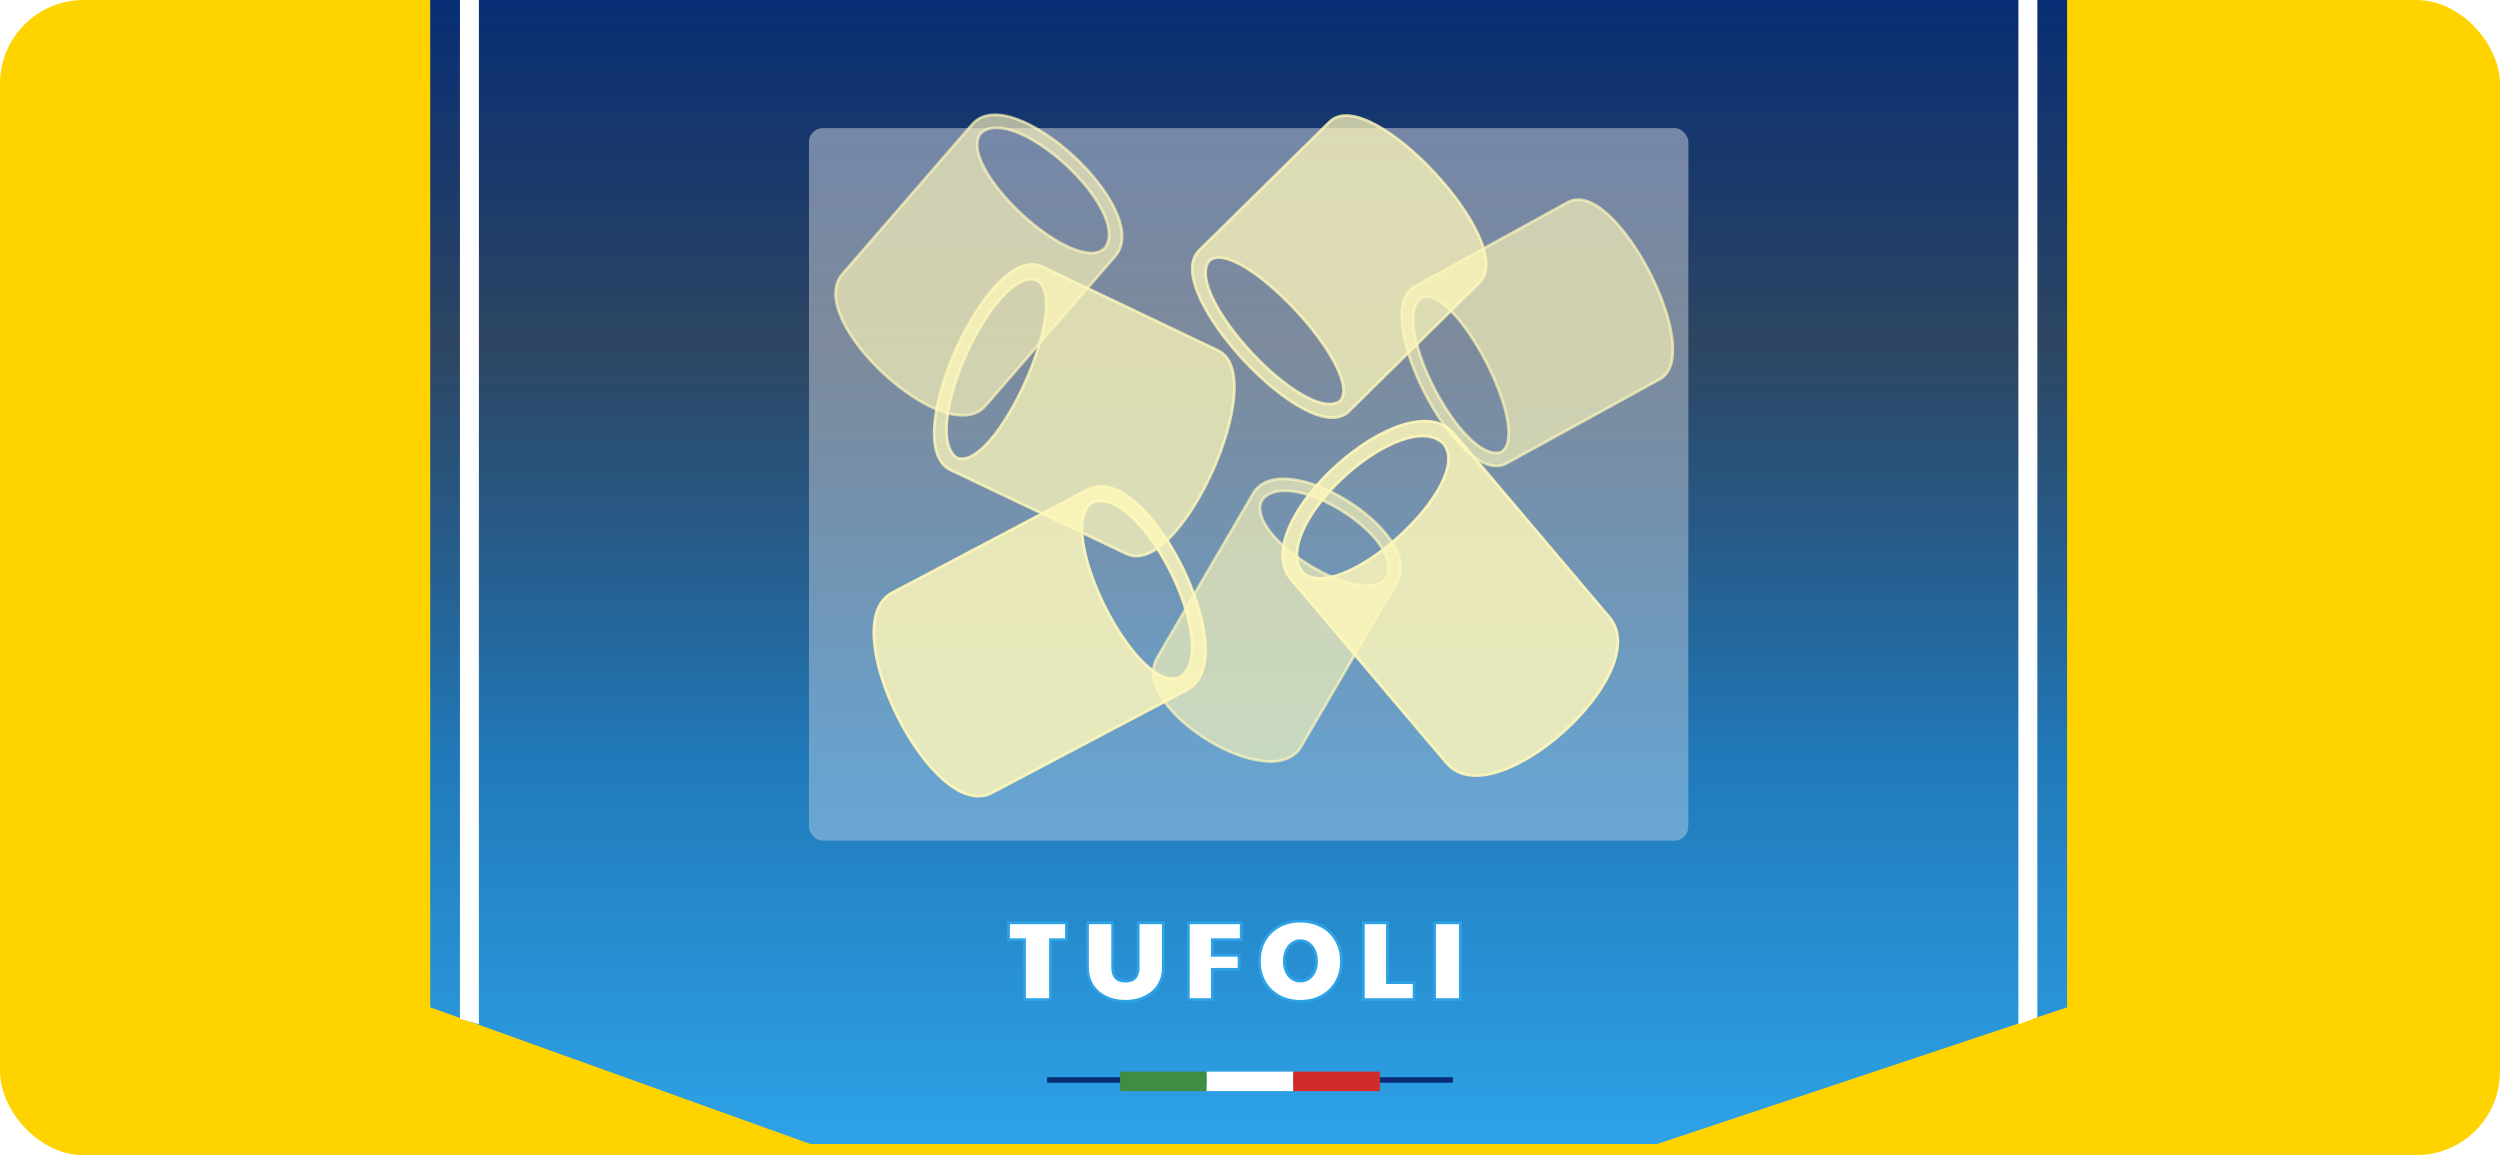 <svg width="896" height="414" viewBox="0 0 896 414" fill="none" xmlns="http://www.w3.org/2000/svg">
<rect width="896" height="414" rx="30" fill="#FFD300"/>
<path d="M154.182 0H740.849V361.023L593.939 410.01H441.212H290.424L154.182 361.023V0Z" fill="url(#paint0_linear)"/>
<g opacity="0.5" filter="url(#filter0_i)">
<rect x="289.939" y="36.911" width="315.152" height="255.383" rx="5" fill="#FFF8F8" fill-opacity="0.63"/>
<rect x="289.939" y="36.911" width="315.152" height="255.383" rx="5" fill="url(#paint1_linear)"/>
</g>
<path d="M367.18 336.803H361.46V330.723H382.22V336.803H376.5V358.243H367.18V336.803ZM403.346 358.883C400.706 358.883 398.346 358.376 396.266 357.363C394.213 356.35 392.613 354.936 391.466 353.123C390.319 351.283 389.746 349.19 389.746 346.843V330.723H398.786V346.843C398.786 348.443 399.173 349.643 399.946 350.443C400.719 351.243 401.853 351.643 403.346 351.643C404.839 351.643 405.973 351.243 406.746 350.443C407.519 349.616 407.906 348.416 407.906 346.843V330.723H416.946V346.843C416.946 349.19 416.373 351.283 415.226 353.123C414.079 354.936 412.466 356.35 410.386 357.363C408.333 358.376 405.986 358.883 403.346 358.883ZM425.9 330.723H444.86V336.803H434.5V342.363H444.1V347.403H434.5V358.243H425.9V330.723ZM466.072 358.883C463.192 358.883 460.632 358.27 458.392 357.043C456.179 355.816 454.446 354.123 453.192 351.963C451.966 349.776 451.352 347.296 451.352 344.523C451.352 341.723 451.966 339.23 453.192 337.043C454.446 334.856 456.179 333.163 458.392 331.963C460.632 330.736 463.192 330.123 466.072 330.123C468.952 330.123 471.499 330.736 473.712 331.963C475.952 333.163 477.686 334.856 478.912 337.043C480.166 339.203 480.792 341.696 480.792 344.523C480.792 347.296 480.166 349.776 478.912 351.963C477.686 354.123 475.952 355.816 473.712 357.043C471.472 358.27 468.926 358.883 466.072 358.883ZM466.072 351.603C467.752 351.603 469.126 350.95 470.192 349.643C471.286 348.336 471.832 346.616 471.832 344.483C471.832 343.07 471.579 341.816 471.072 340.723C470.592 339.603 469.912 338.736 469.032 338.123C468.152 337.483 467.152 337.163 466.032 337.163C464.939 337.163 463.952 337.483 463.072 338.123C462.192 338.736 461.512 339.603 461.032 340.723C460.552 341.816 460.312 343.07 460.312 344.483C460.312 346.616 460.846 348.336 461.912 349.643C462.979 350.95 464.366 351.603 466.072 351.603ZM488.627 330.723H497.267V352.163H506.827V358.243H488.627V330.723ZM514.15 330.723H523.39V358.243H514.15V330.723Z" fill="white"/>
<path d="M367.18 336.803H367.68V336.303H367.18V336.803ZM361.46 336.803H360.96V337.303H361.46V336.803ZM361.46 330.723V330.223H360.96V330.723H361.46ZM382.22 330.723H382.72V330.223H382.22V330.723ZM382.22 336.803V337.303H382.72V336.803H382.22ZM376.5 336.803V336.303H376V336.803H376.5ZM376.5 358.243V358.743H377V358.243H376.5ZM367.18 358.243H366.68V358.743H367.18V358.243ZM367.18 336.303H361.46V337.303H367.18V336.303ZM361.96 336.803V330.723H360.96V336.803H361.96ZM361.46 331.223H382.22V330.223H361.46V331.223ZM381.72 330.723V336.803H382.72V330.723H381.72ZM382.22 336.303H376.5V337.303H382.22V336.303ZM376 336.803V358.243H377V336.803H376ZM376.5 357.743H367.18V358.743H376.5V357.743ZM367.68 358.243V336.803H366.68V358.243H367.68ZM396.266 357.363L396.045 357.812L396.047 357.813L396.266 357.363ZM391.466 353.123L391.042 353.388L391.043 353.39L391.466 353.123ZM389.746 330.723V330.223H389.246V330.723H389.746ZM398.786 330.723H399.286V330.223H398.786V330.723ZM399.946 350.443L399.586 350.791H399.586L399.946 350.443ZM406.746 350.443L407.105 350.791L407.111 350.785L406.746 350.443ZM407.906 330.723V330.223H407.406V330.723H407.906ZM416.946 330.723H417.446V330.223H416.946V330.723ZM415.226 353.123L415.648 353.39L415.65 353.388L415.226 353.123ZM410.386 357.363L410.167 356.914L410.165 356.915L410.386 357.363ZM403.346 358.383C400.771 358.383 398.488 357.889 396.485 356.914L396.047 357.813C398.204 358.864 400.641 359.383 403.346 359.383V358.383ZM396.487 356.915C394.511 355.939 392.983 354.586 391.888 352.856L391.043 353.39C392.242 355.287 393.915 356.76 396.045 357.812L396.487 356.915ZM391.89 352.859C390.797 351.105 390.246 349.104 390.246 346.843H389.246C389.246 349.275 389.841 351.462 391.042 353.388L391.89 352.859ZM390.246 346.843V330.723H389.246V346.843H390.246ZM389.746 331.223H398.786V330.223H389.746V331.223ZM398.286 330.723V346.843H399.286V330.723H398.286ZM398.286 346.843C398.286 348.516 398.69 349.863 399.586 350.791L400.305 350.096C399.655 349.423 399.286 348.37 399.286 346.843H398.286ZM399.586 350.791C400.483 351.718 401.765 352.143 403.346 352.143V351.143C401.94 351.143 400.956 350.768 400.305 350.096L399.586 350.791ZM403.346 352.143C404.927 352.143 406.209 351.718 407.105 350.791L406.386 350.096C405.736 350.768 404.752 351.143 403.346 351.143V352.143ZM407.111 350.785C408 349.835 408.406 348.494 408.406 346.843H407.406C407.406 348.339 407.039 349.398 406.381 350.102L407.111 350.785ZM408.406 346.843V330.723H407.406V346.843H408.406ZM407.906 331.223H416.946V330.223H407.906V331.223ZM416.446 330.723V346.843H417.446V330.723H416.446ZM416.446 346.843C416.446 349.104 415.895 351.105 414.802 352.859L415.65 353.388C416.85 351.462 417.446 349.275 417.446 346.843H416.446ZM414.803 352.856C413.71 354.585 412.17 355.938 410.167 356.914L410.605 357.813C412.762 356.762 414.448 355.288 415.648 353.39L414.803 352.856ZM410.165 356.915C408.19 357.889 405.921 358.383 403.346 358.383V359.383C406.051 359.383 408.475 358.864 410.607 357.812L410.165 356.915ZM425.9 330.723V330.223H425.4V330.723H425.9ZM444.86 330.723H445.36V330.223H444.86V330.723ZM444.86 336.803V337.303H445.36V336.803H444.86ZM434.5 336.803V336.303H434V336.803H434.5ZM434.5 342.363H434V342.863H434.5V342.363ZM444.1 342.363H444.6V341.863H444.1V342.363ZM444.1 347.403V347.903H444.6V347.403H444.1ZM434.5 347.403V346.903H434V347.403H434.5ZM434.5 358.243V358.743H435V358.243H434.5ZM425.9 358.243H425.4V358.743H425.9V358.243ZM425.9 331.223H444.86V330.223H425.9V331.223ZM444.36 330.723V336.803H445.36V330.723H444.36ZM444.86 336.303H434.5V337.303H444.86V336.303ZM434 336.803V342.363H435V336.803H434ZM434.5 342.863H444.1V341.863H434.5V342.863ZM443.6 342.363V347.403H444.6V342.363H443.6ZM444.1 346.903H434.5V347.903H444.1V346.903ZM434 347.403V358.243H435V347.403H434ZM434.5 357.743H425.9V358.743H434.5V357.743ZM426.4 358.243V330.723H425.4V358.243H426.4ZM458.392 357.043L458.15 357.48L458.152 357.482L458.392 357.043ZM453.192 351.963L452.756 352.208L452.76 352.214L453.192 351.963ZM453.192 337.043L452.759 336.795L452.756 336.799L453.192 337.043ZM458.392 331.963L458.631 332.403L458.633 332.402L458.392 331.963ZM473.712 331.963L473.47 332.401L473.476 332.404L473.712 331.963ZM478.912 337.043L478.476 337.288L478.48 337.294L478.912 337.043ZM478.912 351.963L478.479 351.715L478.478 351.716L478.912 351.963ZM473.712 357.043L473.953 357.482L473.712 357.043ZM470.192 349.643L469.809 349.322L469.805 349.327L470.192 349.643ZM471.072 340.723L470.613 340.92L470.616 340.927L470.619 340.933L471.072 340.723ZM469.032 338.123L468.738 338.528L468.747 338.533L469.032 338.123ZM463.072 338.123L463.358 338.533L463.367 338.528L463.072 338.123ZM461.032 340.723L461.49 340.924L461.492 340.92L461.032 340.723ZM466.072 358.383C463.266 358.383 460.79 357.786 458.633 356.605L458.152 357.482C460.475 358.754 463.119 359.383 466.072 359.383V358.383ZM458.635 356.606C456.499 355.422 454.832 353.793 453.625 351.712L452.76 352.214C454.059 354.453 455.859 356.211 458.15 357.48L458.635 356.606ZM453.629 351.719C452.448 349.614 451.852 347.22 451.852 344.523H450.852C450.852 347.373 451.483 349.939 452.756 352.208L453.629 351.719ZM451.852 344.523C451.852 341.799 452.449 339.391 453.629 337.288L452.756 336.799C451.483 339.068 450.852 341.648 450.852 344.523H451.852ZM453.626 337.292C454.833 335.186 456.499 333.558 458.631 332.403L458.154 331.524C455.859 332.768 454.058 334.527 452.759 336.795L453.626 337.292ZM458.633 332.402C460.79 331.22 463.266 330.623 466.072 330.623V329.623C463.119 329.623 460.475 330.253 458.152 331.525L458.633 332.402ZM466.072 330.623C468.88 330.623 471.341 331.22 473.47 332.4L473.955 331.526C471.658 330.253 469.025 329.623 466.072 329.623V330.623ZM473.476 332.404C475.634 333.56 477.297 335.185 478.476 337.288L479.349 336.799C478.075 334.528 476.271 332.767 473.949 331.522L473.476 332.404ZM478.48 337.294C479.684 339.368 480.292 341.773 480.292 344.523H481.292C481.292 341.62 480.648 339.038 479.345 336.792L478.48 337.294ZM480.292 344.523C480.292 347.218 479.684 349.611 478.479 351.715L479.346 352.212C480.647 349.942 481.292 347.375 481.292 344.523H480.292ZM478.478 351.716C477.298 353.793 475.633 355.421 473.472 356.605L473.953 357.482C476.272 356.212 478.073 354.453 479.347 352.21L478.478 351.716ZM473.472 356.605C471.314 357.786 468.852 358.383 466.072 358.383V359.383C469 359.383 471.631 358.753 473.953 357.482L473.472 356.605ZM466.072 352.103C467.903 352.103 469.419 351.382 470.58 349.959L469.805 349.327C468.833 350.518 467.602 351.103 466.072 351.103V352.103ZM470.576 349.964C471.762 348.547 472.332 346.703 472.332 344.483H471.332C471.332 346.53 470.81 348.126 469.809 349.322L470.576 349.964ZM472.332 344.483C472.332 343.01 472.068 341.683 471.526 340.513L470.619 340.933C471.09 341.95 471.332 343.13 471.332 344.483H472.332ZM471.532 340.526C471.02 339.332 470.285 338.387 469.318 337.713L468.747 338.533C469.54 339.086 470.165 339.874 470.613 340.92L471.532 340.526ZM469.327 337.719C468.358 337.015 467.255 336.663 466.032 336.663V337.663C467.05 337.663 467.946 337.952 468.738 338.528L469.327 337.719ZM466.032 336.663C464.834 336.663 463.744 337.016 462.778 337.719L463.367 338.528C464.161 337.95 465.044 337.663 466.032 337.663V336.663ZM462.787 337.713C461.82 338.387 461.085 339.332 460.573 340.526L461.492 340.92C461.94 339.874 462.565 339.086 463.358 338.533L462.787 337.713ZM460.575 340.522C460.062 341.689 459.812 343.013 459.812 344.483H460.812C460.812 343.127 461.043 341.944 461.49 340.924L460.575 340.522ZM459.812 344.483C459.812 346.701 460.368 348.542 461.525 349.959L462.3 349.327C461.324 348.131 460.812 346.532 460.812 344.483H459.812ZM461.525 349.959C462.688 351.384 464.218 352.103 466.072 352.103V351.103C464.514 351.103 463.27 350.516 462.3 349.327L461.525 349.959ZM488.627 330.723V330.223H488.127V330.723H488.627ZM497.267 330.723H497.767V330.223H497.267V330.723ZM497.267 352.163H496.767V352.663H497.267V352.163ZM506.827 352.163H507.327V351.663H506.827V352.163ZM506.827 358.243V358.743H507.327V358.243H506.827ZM488.627 358.243H488.127V358.743H488.627V358.243ZM488.627 331.223H497.267V330.223H488.627V331.223ZM496.767 330.723V352.163H497.767V330.723H496.767ZM497.267 352.663H506.827V351.663H497.267V352.663ZM506.327 352.163V358.243H507.327V352.163H506.327ZM506.827 357.743H488.627V358.743H506.827V357.743ZM489.127 358.243V330.723H488.127V358.243H489.127ZM514.15 330.723V330.223H513.65V330.723H514.15ZM523.39 330.723H523.89V330.223H523.39V330.723ZM523.39 358.243V358.743H523.89V358.243H523.39ZM514.15 358.243H513.65V358.743H514.15V358.243ZM514.15 331.223H523.39V330.223H514.15V331.223ZM522.89 330.723V358.243H523.89V330.723H522.89ZM523.39 357.743H514.15V358.743H523.39V357.743ZM514.65 358.243V330.723H513.65V358.243H514.65Z" fill="#2DA2E7"/>
<path d="M164.848 0H171.636V367.113L164.848 365.139V0Z" fill="white"/>
<path d="M723.394 0H730.182V364.619L723.394 367.113V0Z" fill="white"/>
<rect x="375.273" y="386.067" width="145.455" height="1.995" fill="#082D74"/>
<rect x="401.455" y="384.072" width="31.03" height="6.983" fill="#3F8D43"/>
<rect x="432.485" y="384.072" width="31.03" height="6.983" fill="white"/>
<rect x="463.515" y="384.072" width="31.03" height="6.983" fill="#D12C29"/>
<path opacity="0.9" d="M576.765 221.169L521.104 155.452C516.78 150.346 509.825 149.973 502.296 152.396C494.747 154.824 486.458 160.103 479.226 166.585C471.994 173.068 465.778 180.793 462.406 188.153C459.043 195.495 458.451 202.633 462.775 207.739L518.437 273.456C522.761 278.561 529.715 278.934 537.245 276.512C544.794 274.083 553.083 268.805 560.315 262.323C567.546 255.84 573.763 248.115 577.134 240.754C580.497 233.412 581.09 226.274 576.765 221.169ZM466.395 204.539C463.783 200.414 464.593 194.69 467.726 188.484C470.852 182.29 476.222 175.768 482.415 170.216C488.609 164.664 495.59 160.114 501.916 157.834C508.258 155.548 513.777 155.594 517.263 158.929C520.2 162.419 519.499 167.831 516.268 174.007C513.054 180.149 507.442 186.824 501.018 192.583C494.594 198.342 487.398 203.148 481.044 205.582C474.659 208.028 469.355 208.003 466.395 204.539Z" fill="#FEF7BA" fill-opacity="0.93" stroke="#FEF7BA"/>
<path opacity="0.69" d="M561.93 72.483L507.058 102.622C504.867 103.826 503.524 105.921 502.859 108.569C502.197 111.208 502.2 114.423 502.709 117.949C503.726 125.005 506.79 133.437 510.863 141.285C514.936 149.133 520.042 156.444 525.175 161.239C527.74 163.636 530.336 165.427 532.835 166.329C535.343 167.234 537.783 167.252 539.974 166.048L594.847 135.909C597.038 134.706 598.381 132.61 599.045 129.962C599.707 127.324 599.705 124.108 599.196 120.582C598.178 113.527 595.115 105.095 591.041 97.246C586.968 89.398 581.863 82.088 576.73 77.293C574.165 74.896 571.569 73.105 569.07 72.203C566.561 71.297 564.121 71.28 561.93 72.483ZM537.942 162.041C536.337 162.581 534.511 162.341 532.522 161.408C530.517 160.467 528.388 158.841 526.24 156.696C521.944 152.408 517.639 146.123 514.146 139.391C510.652 132.66 507.99 125.519 506.953 119.533C506.434 116.539 506.327 113.861 506.709 111.679C507.088 109.513 507.938 107.88 509.301 106.875C510.679 106.132 512.323 106.215 514.198 107.06C516.09 107.912 518.156 109.517 520.282 111.694C524.531 116.043 528.924 122.575 532.547 129.556C536.17 136.537 539.002 143.927 540.151 149.978C540.726 153.007 540.873 155.665 540.509 157.757C540.149 159.826 539.304 161.276 537.942 162.041Z" fill="#FEF7BA" fill-opacity="0.93" stroke="#FEF7BA"/>
<path opacity="0.69" d="M466.317 267.559L500.612 208.845C503.304 204.234 501.918 198.777 498.394 193.596C494.86 188.403 489.097 183.35 482.719 179.408C476.342 175.465 469.3 172.602 463.183 171.83C457.083 171.06 451.748 172.363 449.055 176.974L414.76 235.688C412.067 240.298 413.454 245.756 416.978 250.936C420.512 256.13 426.275 261.182 432.652 265.125C439.03 269.068 446.072 271.931 452.189 272.702C458.289 273.472 463.624 272.169 466.317 267.559ZM452.401 179.081C454.729 176.117 458.991 175.328 464.179 176.194C469.356 177.059 475.301 179.555 480.745 182.92C486.19 186.286 491.093 190.496 494.208 194.756C497.331 199.028 498.566 203.212 497.008 206.646C495.213 209.69 491.213 210.49 486.021 209.54C480.86 208.596 474.747 205.952 469.099 202.461C463.45 198.969 458.312 194.657 455.079 190.413C451.829 186.145 450.637 182.139 452.401 179.081Z" fill="#FEF7BA" fill-opacity="0.93" stroke="#FEF7BA"/>
<path opacity="0.7" d="M353.202 145.406L399.667 91.841C403.325 87.624 402.641 81.46 399.609 75.06C396.563 68.629 391.066 61.762 384.724 55.912C378.382 50.061 371.155 45.189 364.618 42.781C358.114 40.384 352.098 40.367 348.44 44.585L301.976 98.15C298.317 102.367 299.001 108.53 302.033 114.931C305.079 121.362 310.576 128.229 316.918 134.079C323.26 139.93 330.488 144.802 337.024 147.21C343.528 149.607 349.544 149.624 353.202 145.406ZM351.653 47.598C354.645 45.055 359.429 45.319 364.982 47.604C370.514 49.88 376.627 54.095 382.057 59.104C387.487 64.113 392.198 69.885 394.949 75.247C397.712 80.636 398.408 85.424 396.184 88.666C394.976 90.046 393.264 90.691 391.141 90.696C388.999 90.7 386.47 90.05 383.718 88.871C378.217 86.514 371.943 82.098 366.311 76.903C360.679 71.707 355.726 65.767 352.845 60.39C351.403 57.701 350.496 55.181 350.263 52.985C350.032 50.813 350.461 48.989 351.653 47.598Z" fill="#FEF7BA" fill-opacity="0.93" stroke="#FEF7BA"/>
<path opacity="0.9" d="M355.513 284.134L425.453 247.242C430.935 244.35 432.603 237.567 431.886 229.518C431.164 221.427 428.024 211.829 423.595 202.941C419.165 194.053 413.422 185.828 407.457 180.503C401.523 175.205 395.195 172.64 389.713 175.531L319.773 212.423C314.292 215.315 312.623 222.098 313.341 230.147C314.063 238.238 317.203 247.836 321.632 256.724C326.062 265.612 331.805 273.837 337.77 279.162C343.704 284.46 350.032 287.025 355.513 284.134ZM391.875 179.953C396.054 178.525 401.036 180.861 406.03 185.656C411.005 190.432 415.837 197.508 419.636 205.13C423.435 212.752 426.179 220.878 427.005 227.74C427.836 234.635 426.711 240.033 423.075 242.532C421.247 243.485 419.171 243.438 416.91 242.532C414.631 241.62 412.201 239.846 409.744 237.421C404.833 232.573 399.91 225.216 395.97 217.311C392.03 209.406 389.097 200.999 388.137 194.067C387.657 190.599 387.675 187.534 388.285 185.098C388.889 182.684 390.061 180.924 391.875 179.953Z" fill="#FEF7BA" fill-opacity="0.93" stroke="#FEF7BA"/>
<path opacity="0.8" d="M476.515 43.676L429.752 89.766C427.884 91.607 427.171 94.155 427.324 97.094C427.477 100.024 428.49 103.383 430.121 106.937C433.386 114.048 439.181 122.062 445.828 129.2C452.476 136.339 460.011 142.638 466.777 146.298C470.158 148.127 473.377 149.312 476.216 149.595C479.063 149.878 481.568 149.254 483.436 147.413L530.2 101.323C532.068 99.481 532.781 96.933 532.628 93.995C532.475 91.065 531.462 87.706 529.83 84.152C526.566 77.041 520.771 69.027 514.123 61.888C507.476 54.75 499.941 48.45 493.175 44.791C489.794 42.962 486.575 41.776 483.736 41.494C480.889 41.21 478.384 41.834 476.515 43.676ZM480.16 143.83C478.683 144.821 476.729 145.054 474.386 144.602C472.025 144.146 469.323 143.002 466.439 141.321C460.673 137.962 454.271 132.512 448.563 126.382C442.854 120.252 437.867 113.472 434.911 107.467C433.433 104.463 432.476 101.679 432.178 99.284C431.882 96.905 432.242 94.964 433.322 93.551C434.5 92.408 436.217 92.056 438.418 92.448C440.636 92.841 443.268 93.98 446.139 95.699C451.874 99.135 458.445 104.82 464.365 111.177C470.285 117.533 475.524 124.53 478.615 130.573C480.162 133.597 481.155 136.351 481.442 138.647C481.727 140.922 481.314 142.668 480.16 143.83Z" fill="#FEF7BA" fill-opacity="0.93" stroke="#FEF7BA"/>
<path opacity="0.8" d="M436.501 125.599L373.542 95.575C371.045 94.384 368.344 94.562 365.614 95.733C362.893 96.901 360.114 99.065 357.402 101.906C351.976 107.591 346.727 116.081 342.661 125.107C338.594 134.132 335.688 143.739 334.977 151.673C334.622 155.638 334.813 159.218 335.705 162.109C336.601 165.009 338.215 167.245 340.711 168.436L403.67 198.46C406.167 199.651 408.868 199.473 411.598 198.302C414.319 197.134 417.098 194.97 419.81 192.129C425.237 186.444 430.485 177.954 434.552 168.928C438.618 159.903 441.525 150.296 442.235 142.362C442.59 138.397 442.399 134.817 441.507 131.926C440.611 129.025 438.997 126.79 436.501 125.599ZM342.767 163.977C341.204 162.858 340.179 161.004 339.65 158.539C339.118 156.055 339.1 152.998 339.517 149.576C340.351 142.734 342.911 134.541 346.403 126.793C349.894 119.044 354.299 111.78 358.797 106.786C361.047 104.288 363.302 102.379 365.458 101.253C367.6 100.135 369.603 99.809 371.408 100.389C372.999 101.161 374.04 102.745 374.569 105.048C375.103 107.37 375.097 110.356 374.638 113.778C373.718 120.617 371.003 129.058 367.383 137.093C363.762 145.128 359.255 152.715 354.776 157.856C352.535 160.429 350.323 162.363 348.257 163.444C346.21 164.515 344.366 164.722 342.767 163.977Z" fill="#FEF7BA" fill-opacity="0.93" stroke="#FEF7BA"/>
<defs>
<filter id="filter0_i" x="289.939" y="36.911" width="315.152" height="264.383" filterUnits="userSpaceOnUse" color-interpolation-filters="sRGB">
<feFlood flood-opacity="0" result="BackgroundImageFix"/>
<feBlend mode="normal" in="SourceGraphic" in2="BackgroundImageFix" result="shape"/>
<feColorMatrix in="SourceAlpha" type="matrix" values="0 0 0 0 0 0 0 0 0 0 0 0 0 0 0 0 0 0 127 0" result="hardAlpha"/>
<feOffset dy="9"/>
<feGaussianBlur stdDeviation="18.5"/>
<feComposite in2="hardAlpha" operator="arithmetic" k2="-1" k3="1"/>
<feColorMatrix type="matrix" values="0 0 0 0 0 0 0 0 0 0 0 0 0 0 0 0 0 0 0.25 0"/>
<feBlend mode="normal" in2="shape" result="effect1_innerShadow"/>
</filter>
<linearGradient id="paint0_linear" x1="447.515" y1="-5.03621e-07" x2="447.515" y2="407.543" gradientUnits="userSpaceOnUse">
<stop stop-color="#082D74"/>
<stop offset="0.302" stop-color="#082D74" stop-opacity="0.85"/>
<stop offset="0.667" stop-color="#2179B9"/>
<stop offset="1" stop-color="#2DA2E7"/>
</linearGradient>
<linearGradient id="paint1_linear" x1="447.515" y1="36.911" x2="447.515" y2="292.294" gradientUnits="userSpaceOnUse">
<stop stop-color="white" stop-opacity="0.5"/>
<stop offset="0.953" stop-color="white" stop-opacity="0"/>
</linearGradient>
</defs>
</svg>
